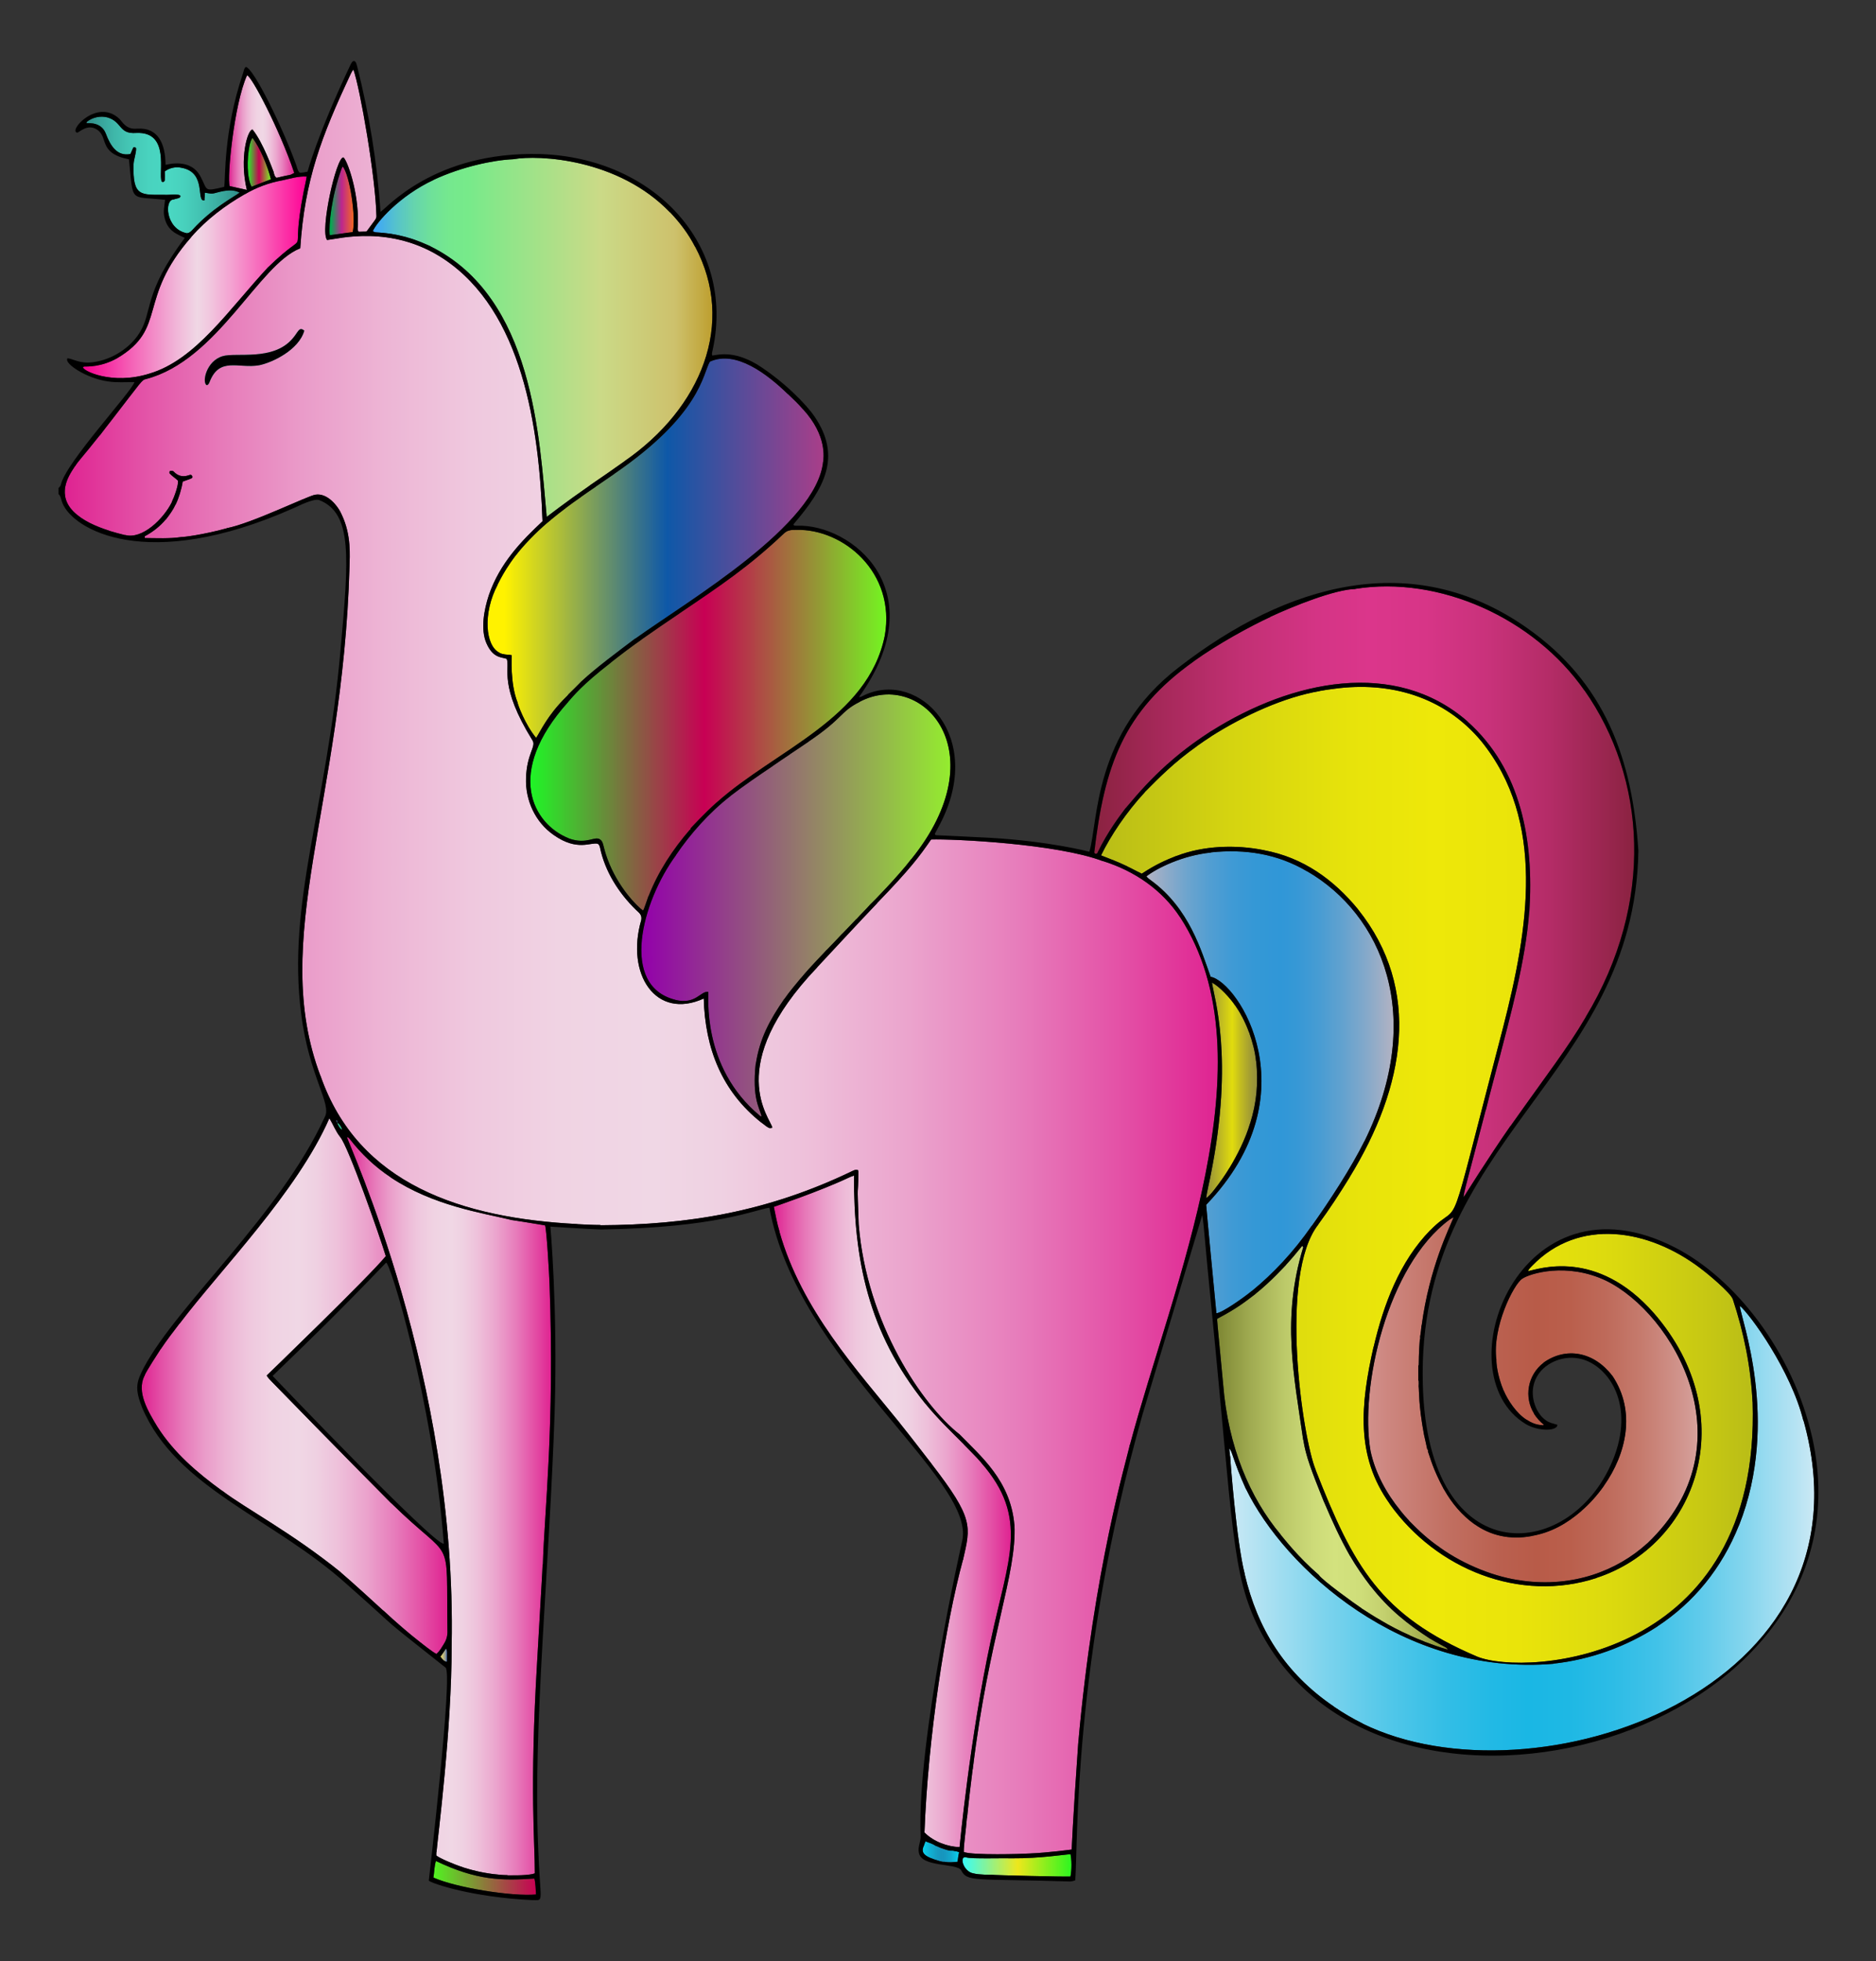<?xml version="1.0" encoding="utf-8"?>

<!DOCTYPE svg PUBLIC "-//W3C//DTD SVG 1.1//EN" "http://www.w3.org/Graphics/SVG/1.1/DTD/svg11.dtd">
<svg version="1.1" id="Layer_1" xmlns="http://www.w3.org/2000/svg" xmlns:xlink="http://www.w3.org/1999/xlink" x="0px" y="0px"
	 viewBox="0 0 1633 1706.36" enable-background="new 0 0 1633 1706.36" xml:space="preserve">
<rect x="0" y="0" width="1633" height="1706.36" fill="#333333" stroke="none"/>
<g>
	
		<linearGradient id="SVGID_1_" gradientUnits="userSpaceOnUse" x1="199.384" y1="1590.611" x2="256.166" y2="1590.611" gradientTransform="matrix(1 0 0 -1 0 1706)">
		<stop  offset="0" style="stop-color:#DF2391"/>
		<stop  offset="0.064" style="stop-color:#E350A6"/>
		<stop  offset="0.134" style="stop-color:#E779B9"/>
		<stop  offset="0.205" style="stop-color:#EA9BC9"/>
		<stop  offset="0.278" style="stop-color:#EDB5D5"/>
		<stop  offset="0.352" style="stop-color:#EFC8DE"/>
		<stop  offset="0.429" style="stop-color:#F0D3E3"/>
		<stop  offset="0.511" style="stop-color:#F0D7E5"/>
		<stop  offset="0.568" style="stop-color:#EFD1E2"/>
		<stop  offset="0.644" style="stop-color:#EEC0DA"/>
		<stop  offset="0.732" style="stop-color:#EBA4CD"/>
		<stop  offset="0.828" style="stop-color:#E77CBB"/>
		<stop  offset="0.929" style="stop-color:#E34AA3"/>
		<stop  offset="1" style="stop-color:#DF2391"/>
	</linearGradient>
	<path fill="url(#SVGID_1_)" d="M214.869,165.242c-6.575-27.312,0.464-52.236,4.929-52.559
		c9.143,11.057,17.869,35.748,18.326,36.749c0.476,1.907,0.778,4.2,2.667,5.276c13.604-3.279,10.585-1.661,15.375-4.245
		c-12.928-38.286-37.522-84.904-41.136-84.926c-11.366,25.075-17.579,89.451-15.108,96.384
		C204.891,163.077,209.882,164.148,214.869,165.242z"/>
	
		<linearGradient id="SVGID_2_" gradientUnits="userSpaceOnUse" x1="75.356" y1="1553.789" x2="208.589" y2="1553.789" gradientTransform="matrix(1 0 0 -1 0 1706)">
		<stop  offset="0" style="stop-color:#308C88"/>
		<stop  offset="0.054" style="stop-color:#359B94"/>
		<stop  offset="0.171" style="stop-color:#3EB5A8"/>
		<stop  offset="0.29" style="stop-color:#45C8B6"/>
		<stop  offset="0.413" style="stop-color:#49D3BF"/>
		<stop  offset="0.545" style="stop-color:#4AD7C2"/>
		<stop  offset="0.637" style="stop-color:#48D1BD"/>
		<stop  offset="0.761" style="stop-color:#42C0B0"/>
		<stop  offset="0.902" style="stop-color:#38A49A"/>
		<stop  offset="1" style="stop-color:#308C88"/>
	</linearGradient>
	<path fill="url(#SVGID_2_)" d="M162.177,202.898c2.325,0.165,4.151-1.533,5.583-3.147c16.969-18.585,35.355-28.1,40.829-32.126
		c-8.309-4.726-20.454,0.574-23.539,0.773c-2.262,0.222-4.462-0.556-6.707-0.685c0.08,1.382-0.267,2.751-0.156,4.138l-0.089-0.365
		c-0.045,0.96-0.094,1.92-0.138,2.885c-7.688,1.406,2.394-24.344-19.961-28.406c-5.018-1.142-10.445,0.115-14.579,3.142
		c0.04,2.507,0.102,5.027-0.009,7.534c0.031,1.302-1.738,2.369-2.667,1.196c-3.205-6.748,7.738-43.619-22.242-42.154
		c-15.296,1.108-11.863-9.62-24.97-13.534c-6.005-1.578-12.614-0.156-17.574,3.538c-0.573,0.311-0.653,0.947-0.578,1.533
		c2.071,0.062,12.735-1.263,16.73,9.032c4.02,10.661,9.793,19.99,21.437,17.757c0.951-1.902,1.565-3.974,2.649-5.809
		c0.809-0.329,1.942,0.076,2.294,0.858c-0.018,4.756-1.978,9.209-2.24,13.943c-0.832,28.303,6.428,26.429,27.011,26.5
		c4.344,0.325,16.705-1.645,13.179,2.427c-1.667,0.844-3.596,0.987-5.343,1.636c-8.122,0.041-7.032,25.419,11.068,29.238
		L162.177,202.898z"/>
	
		<linearGradient id="SVGID_3_" gradientUnits="userSpaceOnUse" x1="215.637" y1="1564.775" x2="235.804" y2="1564.775" gradientTransform="matrix(1 0 0 -1 0 1706)">
		<stop  offset="0" style="stop-color:#1FF626"/>
		<stop  offset="0.489" style="stop-color:#C80054"/>
		<stop  offset="0.994" style="stop-color:#75F222"/>
	</linearGradient>
	<path fill="url(#SVGID_3_)" d="M217.251,126.466c-2.465,11.872-2.278,28.85,1.756,36.02c5.6-2.156,11.156-4.431,16.797-6.489
		c-2.472-10.613-9.423-27.62-16.077-36.033C218.398,121.888,217.82,124.226,217.251,126.466z"/>
	
		<linearGradient id="SVGID_4_" gradientUnits="userSpaceOnUse" x1="292.762" y1="730.216" x2="293.746" y2="730.216" gradientTransform="matrix(1 0 0 -1 0 1706)">
		<stop  offset="0" style="stop-color:#88A4C6"/>
		<stop  offset="0.017" style="stop-color:#83A0C3"/>
		<stop  offset="0.17" style="stop-color:#597DAA"/>
		<stop  offset="0.309" style="stop-color:#3B6399"/>
		<stop  offset="0.427" style="stop-color:#29548E"/>
		<stop  offset="0.511" style="stop-color:#224E8A"/>
		<stop  offset="0.617" style="stop-color:#23528E"/>
		<stop  offset="0.732" style="stop-color:#255F9C"/>
		<stop  offset="0.852" style="stop-color:#2973B1"/>
		<stop  offset="0.974" style="stop-color:#2F90D0"/>
		<stop  offset="1" style="stop-color:#3097D7"/>
	</linearGradient>
	<path fill="url(#SVGID_4_)" d="M293.345,974.398c-1.245,0.471-0.138,1.933,0.062,2.773
		C294.07,976.322,293.599,975.287,293.345,974.398z"/>
	
		<linearGradient id="SVGID_5_" gradientUnits="userSpaceOnUse" x1="293.751" y1="726.033" x2="297.906" y2="726.033" gradientTransform="matrix(1 0 0 -1 0 1706)">
		<stop  offset="0" style="stop-color:#2DEE9F"/>
		<stop  offset="0.184" style="stop-color:#2FD69A"/>
		<stop  offset="0.375" style="stop-color:#30C496"/>
		<stop  offset="0.511" style="stop-color:#31BD95"/>
		<stop  offset="0.646" style="stop-color:#31C196"/>
		<stop  offset="0.793" style="stop-color:#30CF99"/>
		<stop  offset="0.945" style="stop-color:#2EE49D"/>
		<stop  offset="1" style="stop-color:#2DEE9F"/>
	</linearGradient>
	<path fill="url(#SVGID_5_)" d="M297.906,982.963c-0.631-2.365-1.987-4.618-4.04-5.992l-0.115,0.582
		C294.714,979.62,295.692,981.945,297.906,982.963z"/>
	
		<linearGradient id="SVGID_6_" gradientUnits="userSpaceOnUse" x1="72.183" y1="1464.745" x2="266.976" y2="1464.745" gradientTransform="matrix(1 0 0 -1 0 1706)">
		<stop  offset="0" style="stop-color:#F70090"/>
		<stop  offset="0.231" style="stop-color:#F468B9"/>
		<stop  offset="0.424" style="stop-color:#F1B8D9"/>
		<stop  offset="0.511" style="stop-color:#F0D7E5"/>
		<stop  offset="0.564" style="stop-color:#F1C8DF"/>
		<stop  offset="0.666" style="stop-color:#F4A1D1"/>
		<stop  offset="0.806" style="stop-color:#F862B9"/>
		<stop  offset="0.978" style="stop-color:#FE0C99"/>
		<stop  offset="1" style="stop-color:#FF0095"/>
	</linearGradient>
	<path fill="url(#SVGID_6_)" d="M233.413,232.464l0.076-0.018c39.815-38.626,17.787,0.603,30.873-65.853
		c0.84-4.333,1.942-8.618,2.614-12.987c-7.24-0.436-14.188,1.795-21.175,3.293c-11.601,2.076-22.824,6.254-32.958,12.272
		l-0.089-0.022c-16.404,9.436-32.694,21.448-46.176,36.905l0.009,0.08c-47.705,54.344-20.318,79.329-64.653,105.549
		c-14.126,7.91-26.318,7.121-28.837,7.236c-0.142,0.093-0.427,0.28-0.573,0.369l-0.307-0.009c-1.116,3.022,25.06,16.035,57.59,5.849
		C170.493,313.264,199.46,268.847,233.413,232.464z"/>
	
		<linearGradient id="SVGID_7_" gradientUnits="userSpaceOnUse" x1="324.559" y1="1412.481" x2="620.154" y2="1412.481" gradientTransform="matrix(1 0 0 -1 0 1706)">
		<stop  offset="0" style="stop-color:#3BA2FF"/>
		<stop  offset="0.027" style="stop-color:#46B0E9"/>
		<stop  offset="0.075" style="stop-color:#58C5C7"/>
		<stop  offset="0.124" style="stop-color:#66D5AC"/>
		<stop  offset="0.174" style="stop-color:#6FE199"/>
		<stop  offset="0.225" style="stop-color:#75E88E"/>
		<stop  offset="0.28" style="stop-color:#77EA8A"/>
		<stop  offset="0.67" style="stop-color:#CBDA87"/>
		<stop  offset="0.89" style="stop-color:#CDC16C"/>
		<stop  offset="1" style="stop-color:#BE9F2F"/>
	</linearGradient>
	<path fill="url(#SVGID_7_)" d="M341.566,203.631l-0.058,0.044c4.134,0.604,8.187,1.653,12.241,2.658v0.067
		c9.406,2.448,17.67,6.461,20.93,7.854l0.022,0.093c89.949,44.425,94.736,167.059,101.202,235.371c0,0,17.014-13.135,37.545-27.344
		v-0.08c10.112-6.805,20.063-13.859,30.033-20.873l0.004-0.071c67.117-46.365,97.117-120.07,61.617-186.719l-0.124-0.027
		c-5.636-11.027-13.196-21.006-21.739-29.94l-0.076,0.053c-45.005-46.736-114.225-50.149-136.405-46.181
		c-17.662,0.727-44.946,6.643-69.022,17.775l0.013,0.084c-30.316,14.047-50.381,37.589-53.19,44.683
		C327.273,202.991,326.155,201.361,341.566,203.631z"/>
	
		<linearGradient id="SVGID_8_" gradientUnits="userSpaceOnUse" x1="952.518" y1="930.057" x2="1422.549" y2="930.057" gradientTransform="matrix(1 0 0 -1 0 1706)">
		<stop  offset="0" style="stop-color:#8A2240"/>
		<stop  offset="0.115" style="stop-color:#A42858"/>
		<stop  offset="0.276" style="stop-color:#C23074"/>
		<stop  offset="0.413" style="stop-color:#D43485"/>
		<stop  offset="0.511" style="stop-color:#DB368B"/>
		<stop  offset="0.614" style="stop-color:#D73587"/>
		<stop  offset="0.726" style="stop-color:#C9327B"/>
		<stop  offset="0.843" style="stop-color:#B42C67"/>
		<stop  offset="0.962" style="stop-color:#95254B"/>
		<stop  offset="1" style="stop-color:#8A2240"/>
	</linearGradient>
	<path fill="url(#SVGID_8_)" d="M955.603,741.378c8.726-17.914,19.059-31.421,24.095-38.149l0.093-0.004
		c12.578-14.951,21.634-25.026,36.318-38.34l0.102-0.013c15.689-14.136,29.659-23.237,38.051-28.775l0.102,0.018
		c70.226-44.336,160.047-63.272,222.993-8.503l-0.018,0.089c46.795,41.639,57.971,103.621,53.893,165.593l-0.085-0.387
		c-3.269,44.174-16.473,90.532-26.646,130.409l-0.08,0.053c-3.636,14.112-7.543,28.18-11.005,42.323l-0.08-0.173
		c-17.13,65.907-19.269,71.893-19.295,76.152c0,0,21.235-34.068,40.714-61.995l0.107,0.04
		c31.903-45.203,49.667-67.724,65.391-94.629l-0.018-0.093c60.597-100.28,52.358-208.237-0.902-284.205l-0.08,0.035
		c-44.18-63.357-126.665-100.094-199.547-88.477l0.231,0.102c-17.991,0.337-54.535,15.08-74.134,24.21l-0.013,0.138
		c-17.308,7.963-45.671,23.443-66.751,38.611v0.08c-61.353,43.573-77.607,90.99-86.521,166.069
		C952.718,743.431,955.358,743.12,955.603,741.378z"/>
	
		<linearGradient id="SVGID_9_" gradientUnits="userSpaceOnUse" x1="958.425" y1="683.843" x2="1525.791" y2="683.843" gradientTransform="matrix(1 0 0 -1 0 1706)">
		<stop  offset="0" style="stop-color:#B9BD17"/>
		<stop  offset="0.2" style="stop-color:#D5D410"/>
		<stop  offset="0.382" style="stop-color:#E7E30B"/>
		<stop  offset="0.511" style="stop-color:#EEE809"/>
		<stop  offset="0.64" style="stop-color:#EAE40A"/>
		<stop  offset="0.781" style="stop-color:#DCDA0E"/>
		<stop  offset="0.927" style="stop-color:#C7C813"/>
		<stop  offset="1" style="stop-color:#B9BD17"/>
	</linearGradient>
	<path fill="url(#SVGID_9_)" d="M1439.772,1142.622c78.118,90.331,36.743,201.979-50.074,230.188l0.084,0.089
		c-66.8,21.832-139.668-7.622-180.145-64.466l0.004-0.142c-29.74-41.44-25.356-86.415-13.983-136.565l0.062,0.147
		c8.656-37.075,22.736-74.44,49.274-101.544l0.08,0.009c29.086-29.787,11.7,20.825,63.182-175.856
		c22.353-86.76,37.569-180.193-19.028-249.825c-32.212-38.522-79.25-52.047-128.004-45.376c-4.236,0.476-8.445,1.173-12.636,1.925
		l0.049,0.067c-30.35,5.252-64.517,20.495-94.491,39.451l0.018,0.071c-4.24,2.658-8.325,5.556-12.41,8.436l-0.022,0.098
		c-19.469,13.798-32.546,27.012-45.292,39.923l0.018,0.12c-16.038,17.273-29.696,37.735-38.033,54.853
		c8.595,3.458,13.399,5.006,22.873,9.534v0.08c3.92,1.809,7.663,3.974,11.587,5.774c0.364,0.391,1.071,0.738,1.533,0.173
		c12.12-7.917,19.958-11.276,29.708-15.161l0.173,0.044c23.263-8.949,51.282-9.951,75.93-4.978l0.026,0.036
		c34.348,6.436,60.714,25.651,81.899,51.443l-0.013,0.053c55.606,69.548,41.316,153.875-7.485,233.247l-0.004,0.102
		c-8.543,13.912-17.512,27.571-27.148,40.758l0.018,0.08c-34.77,44.486-13.546,186.572-2.267,213.339l-0.044,0.169
		c32.833,83.821,56.168,126.487,140.649,162.424c42.542,17.348,247.278,3.965,239.727-221.868l-0.062,0.329
		c-1.467-30.389-7.583-60.493-17.139-89.353c-1.85-5.72-22.833-23.041-27.7-26.548l0.005-0.04
		c-46.268-35.332-106.619-44.116-146.712-2.862c-1.471,1.485-3.173,2.982-3.894,4.978
		C1338.373,1104.5,1389.433,1085.272,1439.772,1142.622z"/>
	
		<linearGradient id="SVGID_10_" gradientUnits="userSpaceOnUse" x1="1190.947" y1="488.149" x2="1477.728" y2="488.149" gradientTransform="matrix(1 0 0 -1 0 1706)">
		<stop  offset="0" style="stop-color:#D1908B"/>
		<stop  offset="0.062" style="stop-color:#CD867F"/>
		<stop  offset="0.244" style="stop-color:#C16F61"/>
		<stop  offset="0.401" style="stop-color:#BA604F"/>
		<stop  offset="0.511" style="stop-color:#B85B48"/>
		<stop  offset="0.612" style="stop-color:#BA5F4C"/>
		<stop  offset="0.722" style="stop-color:#BE6A5A"/>
		<stop  offset="0.836" style="stop-color:#C67C6F"/>
		<stop  offset="0.953" style="stop-color:#D1958E"/>
		<stop  offset="1" style="stop-color:#D6A19C"/>
	</linearGradient>
	<path fill="url(#SVGID_10_)" d="M1193.014,1262.479c4.149,19.236,13.894,36.959,26.068,51.817l-0.018,0.075
		c2.436,2.991,4.925,5.947,7.596,8.734l-0.018,0.12c8.093,8.306,16.963,16.541,26.726,23.108l0.04,0.098
		c21.519,15.391,48.948,26.078,71.782,28.802l0.062,0.067c43.922,5.973,82.267-8.526,108.603-32.491l0.058,0.036
		c90.152-85.882,22.458-200.261-35.989-228.637c-34.129-16.164-66.283-6.179-72.871-1.645c-7.515,4.876-26.24,42.242-22.473,70.556
		c-0.222,1.461,0.582,13.378,6.307,26.873l0.071-0.044c3.375,8.004,11.005,19.8,19.935,25.326l0.076-0.027
		c7.799,5.159,12.577,4.336,14.068,4.867c0.271-0.173,0.564-0.329,0.871-0.471c-3.378-2.769-6.334-6.023-8.672-9.712l0.107-0.084
		c-8.677-13.88-6.048-33.294,8.498-44.363l-0.036-0.08c19.375-13.694,43.698-9.431,59.684,11.645h0.076
		c20.561,30.74,12.398,67.662-7.543,95.837l0.005,0.084c-5.663,7.938-12.148,15.317-19.566,21.659l0.018,0.084
		c-12.611,10.868-26.177,18.684-43.256,21.659l0.062,0.053c-19.203,3.625-36.066-0.597-49.608-10.236l-0.08,0.022
		c-11.036-7.818-19.908-18.419-26.517-30.162l-0.106-0.018c-9.92-18.423-11.775-27.24-14.108-33.527
		c0.409-0.711,0.271-1.125-0.422-1.24c0.032-0.243-2.825-12.72-2.876-12.961c-4.962-26.492-4.15-38.542-4.689-42.092
		c0.111-1.716,0.133-3.431,0.022-5.134l-0.315,0.258c0.009-4.476,0.031-8.947-0.013-13.414l0.391,0.027
		c-0.026-10.269,0.902-22.13,0.902-22.13c0.449-0.925,0.409-2.062,0.324-3.045c0.609-3.214,0.894-6.476,1.196-9.721l0.111,0.32
		c6.744-50.777,24.362-85.382,27.846-94.313c-1.24,0.627-2.409,1.364-3.587,2.084
		C1207.477,1101.171,1183.401,1207.437,1193.014,1262.479z"/>
	
		<linearGradient id="SVGID_11_" gradientUnits="userSpaceOnUse" x1="424.386" y1="1229.015" x2="716.912" y2="1229.015" gradientTransform="matrix(1 0 0 -1 0 1706)">
		<stop  offset="0.05" style="stop-color:#FFF200"/>
		<stop  offset="0.534" style="stop-color:#0E58A8"/>
		<stop  offset="1" style="stop-color:#A93E89"/>
	</linearGradient>
	<path fill="url(#SVGID_11_)" d="M534.597,412.307l0.018,0.08c-5.378,3.618-10.645,7.405-16.037,11.001l0.013,0.08
		c-4.343,2.871-8.574,5.903-12.845,8.876l-0.004,0.076c-4.569,3.08-8.961,6.418-13.41,9.667v0.08
		c-4.436,3.227-8.689,6.698-12.93,10.17l0.018,0.075c-7.992,6.229-20.393,18.252-28.855,28.784l0.022,0.076
		c-2.44,2.782-4.534,5.849-6.68,8.863l0.004,0.075c-4.076,5.845-7.623,12.054-10.783,18.437l0.044,0.138
		c-13.039,24.557-10.849,53.446,1.845,59.208l-0.005,0.138c2.898,1.391,6.183,1.458,9.325,1.645l-0.342,0.147
		c0.36,0.031,1.084,0.084,1.449,0.116c0.039,1.234-1.528,24.749,5.116,41.172c-0.119,1.013,6.226,18.837,16.121,30.811
		c3.7-5.502,9.699-19.424,25.819-35.358c0.813-0.84,1.738-1.596,2.351-2.609c3.929-3.689,7.649-7.64,11.485-11.441l0.036,0.022
		c12.643-11.786,31.891-25.954,46.479-37.029l0.218,0.009c47.589-34.022,157.781-98.453,163.455-154.126l0.12,0.267
		c0-2.911,3.866-22.261-17.757-45.839l-0.102-0.013c-3.951-4.605-8.383-8.778-12.779-12.956l-0.124,0.013
		c-17.879-17.376-45.349-38.673-68-28.269C611.668,325.377,610.135,360.641,534.597,412.307z"/>
	
		<linearGradient id="SVGID_12_" gradientUnits="userSpaceOnUse" x1="558.263" y1="918.221" x2="827.32" y2="918.221" gradientTransform="matrix(1 0 0 -1 0 1706)">
		<stop  offset="0" style="stop-color:#9300AB"/>
		<stop  offset="1" style="stop-color:#94EC2F"/>
	</linearGradient>
	<path fill="url(#SVGID_12_)" d="M703.897,645.26c-5.498,3.649-10.898,7.454-16.432,11.05l0.036,0.062
		c-5.063,3.316-10.05,6.747-15.041,10.17l-0.027,0.089c-12.294,8.276-24.562,16.623-36.322,25.651l0.004,0.093
		c-18.931,14.651-35.51,33.532-47.679,51.528l0.022,0.098c-29.875,40.643-49.26,113.934-0.493,125.888l0.022,0.076
		c17.722,4.401,22.059-8.241,28.575-6.938c0.536,1.847-6.521,65.083,44.781,107.638c0.44,0.378,1.236,1.182,1.516,0.204
		c-2.026-7.657-8.178-15.551-5.058-45.403l0.094,0.2c3.48-22.366,12.051-38.131,24.864-56.662l0.125-0.004
		c4.338-6.285,9.356-12.063,14.192-17.961l0.098-0.018c9.078-10.938,19.06-20.757,22.481-24.642l0.084,0.022
		c4.445-4.609,8.938-9.187,13.254-13.903l0.107-0.018c4.16-4.236,8.236-8.543,12.325-12.85l0.107,0.027
		c3.867-4.347,8.152-8.32,11.956-12.716c1-0.65,25.427-25.747,35.562-39.292l0.129-0.018c75.635-93.389,9.704-165.587-44.71-137.129
		l-0.004,0.102c-17.344,8.653-14.125,14.063-44.567,34.567v0.089H703.897z"/>
	
		<linearGradient id="SVGID_13_" gradientUnits="userSpaceOnUse" x1="461.614" y1="1079.422" x2="771.489" y2="1079.422" gradientTransform="matrix(1 0 0 -1 0 1706)">
		<stop  offset="0" style="stop-color:#1FF626"/>
		<stop  offset="0.489" style="stop-color:#C80054"/>
		<stop  offset="0.994" style="stop-color:#75F222"/>
	</linearGradient>
	<path fill="url(#SVGID_13_)" d="M682.171,464.342c-30.107,28.519-55.217,45.362-90.699,69.293l0.013,0.062
		c-11.045,7.423-22.042,14.926-32.918,22.602v0.08c-9.094,6.32-17.912,13.041-26.62,19.881l-0.022,0.111
		c-25.681,19.822-32.637,29.057-37.331,34.238l0.013,0.093c-55.943,62.159-30.313,106.47,0.48,118.666l0.004,0.08
		c16.272,5.868,22.861-2.917,27.642,1.213c2.729,2.133,1.954,5.349,5.992,16.521c9.129,25.064,26.306,41.682,30.606,44.714
		c0.658,1,1.081-0.604,5.111-12.232l0.084,0.147c8.307-21.392,21.13-40.807,36.104-58.097l0.413,0.053
		c0.04-0.289,0.129-0.862,0.173-1.147c0,0,11.522-12.589,22.406-22.299l0.062,0.018c51.447-45.97,131.792-72.969,146.49-145.25
		c9.698-55.01-36.107-93.157-77.001-92.055c-2.178,0.035-4.436-0.147-6.511,0.626C684.936,461.995,683.451,463.168,682.171,464.342z
		"/>
	
		<linearGradient id="SVGID_14_" gradientUnits="userSpaceOnUse" x1="123.376" y1="500.053" x2="389.51" y2="500.053" gradientTransform="matrix(1 0 0 -1 0 1706)">
		<stop  offset="0" style="stop-color:#DF2391"/>
		<stop  offset="0.064" style="stop-color:#E350A6"/>
		<stop  offset="0.134" style="stop-color:#E779B9"/>
		<stop  offset="0.205" style="stop-color:#EA9BC9"/>
		<stop  offset="0.278" style="stop-color:#EDB5D5"/>
		<stop  offset="0.352" style="stop-color:#EFC8DE"/>
		<stop  offset="0.429" style="stop-color:#F0D3E3"/>
		<stop  offset="0.511" style="stop-color:#F0D7E5"/>
		<stop  offset="0.568" style="stop-color:#EFD1E2"/>
		<stop  offset="0.644" style="stop-color:#EEC0DA"/>
		<stop  offset="0.732" style="stop-color:#EBA4CD"/>
		<stop  offset="0.828" style="stop-color:#E77CBB"/>
		<stop  offset="0.929" style="stop-color:#E34AA3"/>
		<stop  offset="1" style="stop-color:#DF2391"/>
	</linearGradient>
	<path fill="url(#SVGID_14_)" d="M386.378,1430.259c2.338-3.422,3.347-7.645,3.094-11.756
		c-1.172-86.799,6.198-56.615-48.825-110.621l-0.102,0.009c-39.037-39.162-103.958-105.749-103.958-105.749
		c-1.614-1.676-3.316-3.325-4.436-5.387c0,0,89.372-86.214,103.669-103.865c-5.356-17.643-32.489-95.155-39.696-103.647l-0.178,0.08
		l0.173-0.102c-3.956-4.925-6.183-10.987-9.409-16.321c-27.972,64.052-94.317,131.122-130.302,178.594l-0.111-0.004
		c-5.596,7.298-11.223,14.597-16.334,22.25l-0.098,0.009c-1.192,1.831-13.055,19.956-13.979,22.993l0.129,0.28l-0.351,0.124
		c-6.846,13.987,3.078,30.604,11.312,44.181c14.327,22.599,34.564,39.926,56.275,55.688l0.182,0.004
		c20.521,15.608,60.383,36.326,103.265,70.996l-0.022,0.102c7.501,6.25,33.705,30.132,37.06,33.287h0.151
		c10.396,9.658,21.095,19.001,32.291,27.735l0.062-0.018c1,0.862,10.549,8.446,13.668,9.872c3.702-3.369,4.418-5.623,6.485-8.658
		L386.378,1430.259z"/>
	
		<linearGradient id="SVGID_15_" gradientUnits="userSpaceOnUse" x1="1049.951" y1="757.418" x2="1094.281" y2="757.418" gradientTransform="matrix(1 0 0 -1 0 1706)">
		<stop  offset="0" style="stop-color:#938D3C"/>
		<stop  offset="0.511" style="stop-color:#E1DC0D"/>
		<stop  offset="0.692" style="stop-color:#BFB922"/>
		<stop  offset="0.89" style="stop-color:#9F9935"/>
		<stop  offset="1" style="stop-color:#938D3C"/>
	</linearGradient>
	<path fill="url(#SVGID_15_)" d="M1054,1021.61c-0.856,4.914-3.566,15.919-4.049,20.668c2.713-0.769,11.717-13.24,13.241-15.579
		l0.102-0.018c2.285-3.342,4.605-6.667,6.645-10.165l0.08-0.009c7.111-11.529,14.262-25.93,18.077-38.985l0.102-0.08
		c5.799-18.512,7.173-35.115,5.298-54.288l-0.12,0.311c-0.849-8.663-3.182-17.121-6.067-25.313h-0.089
		c-1.698-4.769-3.827-9.378-6.156-13.868l-0.071,0.013c-1.658-3.316-3.698-6.423-5.765-9.49l-0.049,0.049
		c-4.22-6.284-13.433-16.418-20.188-19.97C1056.73,867.922,1074.235,920.116,1054,1021.61z"/>
	
		<linearGradient id="SVGID_16_" gradientUnits="userSpaceOnUse" x1="997.943" y1="764.398" x2="1213.105" y2="764.398" gradientTransform="matrix(1 0 0 -1 0 1706)">
		<stop  offset="0" style="stop-color:#B3B3C3"/>
		<stop  offset="0.079" style="stop-color:#8EABC9"/>
		<stop  offset="0.167" style="stop-color:#6CA4CE"/>
		<stop  offset="0.257" style="stop-color:#529ED2"/>
		<stop  offset="0.348" style="stop-color:#3F9AD5"/>
		<stop  offset="0.443" style="stop-color:#3498D6"/>
		<stop  offset="0.545" style="stop-color:#3097D7"/>
		<stop  offset="0.609" style="stop-color:#3698D6"/>
		<stop  offset="0.696" style="stop-color:#479CD3"/>
		<stop  offset="0.796" style="stop-color:#63A2CF"/>
		<stop  offset="0.904" style="stop-color:#8AAAC9"/>
		<stop  offset="1" style="stop-color:#B3B3C3"/>
	</linearGradient>
	<path fill="url(#SVGID_16_)" d="M1089.616,1123.314c18.148-14.803,36.28-33.826,52.315-56.964l0.102,0.036
		c14.896-20.827,34.505-50.922,45.616-73.463l0.089-0.022c53.912-109.41,14.6-197.458-49.763-234.758l-0.138,0.009
		c-25.684-15.209-53.823-19.711-83.739-16.543l0.049,0.138c-24.78,2.483-47.157,13.656-56.204,20.69
		c0.978,1.582,2.68,2.502,4.098,3.658c33.398,24.45,43.718,61.402,51.772,83.752c24.051,4.295,88.278,102.497-3.876,198.4
		c0.517,7.174,8.068,86.037,8.903,94.304c4.571-0.036,23.632-13.417,30.678-19.259L1089.616,1123.314z"/>
	
		<linearGradient id="SVGID_17_" gradientUnits="userSpaceOnUse" x1="286.8" y1="1531.237" x2="307.885" y2="1531.237" gradientTransform="matrix(1 0 0 -1 0 1706)">
		<stop  offset="0.05" style="stop-color:#00AB4E"/>
		<stop  offset="0.5" style="stop-color:#BD268F"/>
		<stop  offset="1" style="stop-color:#F26922"/>
	</linearGradient>
	<path fill="url(#SVGID_17_)" d="M297.248,146.961c-8.624,23.748-11.296,49.006-10.223,57.666
		c6.676-0.764,13.312-1.947,19.992-2.671c3.085-12.688-2.588-49.898-8.676-57.057C297.892,145.538,297.488,146.214,297.248,146.961z
		"/>
	
		<linearGradient id="SVGID_18_" gradientUnits="userSpaceOnUse" x1="1070.059" y1="376.477" x2="1579.251" y2="376.477" gradientTransform="matrix(1 0 0 -1 0 1706)">
		<stop  offset="0" style="stop-color:#CBE9F5"/>
		<stop  offset="0.051" style="stop-color:#B1E2F2"/>
		<stop  offset="0.166" style="stop-color:#7BD3ED"/>
		<stop  offset="0.274" style="stop-color:#51C7E9"/>
		<stop  offset="0.37" style="stop-color:#33BEE6"/>
		<stop  offset="0.453" style="stop-color:#21B9E5"/>
		<stop  offset="0.511" style="stop-color:#1AB7E4"/>
		<stop  offset="0.579" style="stop-color:#1EB8E4"/>
		<stop  offset="0.653" style="stop-color:#2CBCE6"/>
		<stop  offset="0.73" style="stop-color:#41C2E8"/>
		<stop  offset="0.808" style="stop-color:#60CBEB"/>
		<stop  offset="0.888" style="stop-color:#87D6EE"/>
		<stop  offset="0.969" style="stop-color:#B6E3F3"/>
		<stop  offset="1" style="stop-color:#CBE9F5"/>
	</linearGradient>
	<path fill="url(#SVGID_18_)" d="M1569.83,1236.259c-10.78-43.663-46.293-92.689-55.377-100.153
		c0.657,10.757,35.274,99.995-0.68,190.999l-0.08,0.013c-15.139,37.861-39.593,67.286-71.058,87.939v0.084
		c-27.148,17.579-58.395,28.864-90.571,32.313l0.231,0.107c-131.307,10.935-234.058-83.109-267.72-152.143l-0.071,0.044
		c-11.403-25.2-12.089-34.076-14.445-34.949c0.307,2.445,0.356,4.947,0.853,7.369c-0.12,1,5.416,73.921,12.574,101.442l-0.044,0.196
		c11.111,47.25,34.724,86.201,77.907,115.421l-0.009,0.071c7.943,5.44,16.268,10.321,24.908,14.57l-0.022,0.107
		c148.469,72.845,449.71-28.307,383.71-263.702L1569.83,1236.259z"/>
	
		<linearGradient id="SVGID_19_" gradientUnits="userSpaceOnUse" x1="383.387" y1="265.887" x2="389.161" y2="265.887" gradientTransform="matrix(1 0 0 -1 0 1706)">
		<stop  offset="0" style="stop-color:#FFF33B"/>
		<stop  offset="0.065" style="stop-color:#EBE054"/>
		<stop  offset="0.133" style="stop-color:#DDD267"/>
		<stop  offset="0.204" style="stop-color:#D4CA72"/>
		<stop  offset="0.28" style="stop-color:#D1C776"/>
		<stop  offset="0.67" style="stop-color:#9FA391"/>
		<stop  offset="0.89" style="stop-color:#6A7FA4"/>
		<stop  offset="1" style="stop-color:#3367B1"/>
	</linearGradient>
	<path fill="url(#SVGID_19_)" d="M388.094,1434.406c-1.422,2.409-3.138,4.636-4.707,6.956c1.467,1.938,3.058,4.356,5.756,4.458
		C388.962,1437.848,389.703,1435.737,388.094,1434.406z"/>
	
		<linearGradient id="SVGID_20_" gradientUnits="userSpaceOnUse" x1="1059.499" y1="446.446" x2="1260.089" y2="446.446" gradientTransform="matrix(1 0 0 -1 0 1706)">
		<stop  offset="0" style="stop-color:#7E8733"/>
		<stop  offset="0.144" style="stop-color:#A0AB51"/>
		<stop  offset="0.293" style="stop-color:#BCC969"/>
		<stop  offset="0.421" style="stop-color:#CDDB79"/>
		<stop  offset="0.511" style="stop-color:#D3E27E"/>
		<stop  offset="0.614" style="stop-color:#CFDE7A"/>
		<stop  offset="0.725" style="stop-color:#C3D06E"/>
		<stop  offset="0.841" style="stop-color:#AFBB5A"/>
		<stop  offset="0.959" style="stop-color:#939C3E"/>
		<stop  offset="1" style="stop-color:#889032"/>
	</linearGradient>
	<path fill="url(#SVGID_20_)" d="M1114.76,1335.284c2.927,3.332,14.3,18.518,33.255,35.029c2.445,4.27,32.002,25.598,37.069,28.891
		v0.089c5.676,3.627,11.307,7.36,17.206,10.623l0.035,0.089c8.014,4.738,16.294,9.045,24.815,12.792l0.031,0.111
		c4.102,1.813,8.209,3.64,12.423,5.196l0.009,0.084c6.747,2.551,13.517,5.085,20.486,6.983c-0.591-2.089-2.12-1.67-15.028-9.352
		h-0.106c-19.242-12.485-35.715-25.218-51.834-45.816l-0.094-0.005c-6.383-8.378-12.454-17.01-17.726-26.14l-0.102-0.018
		c-8.547-15.037-15.752-30.793-22.49-46.71l-0.089-0.018c-11.294-28.179-15.938-40.242-18.152-54.421l-0.071,0.084
		c-8.05-56.351-18.96-105.424,0.036-167.66c-0.222-0.293-0.671-0.88-0.893-1.178c-4.516,5.605-9.156,11.112-14.014,16.419
		l0.018,0.093c-1,0.906-12.95,14.328-26.655,25.228l-0.004,0.093c-9.728,7.382-15.967,12.453-33.269,21.597
		c-0.296,1.752-0.452-2.342,5.089,56.879c4.308,54.426,23.274,98.906,50.07,130.911L1114.76,1335.284z"/>
	
		<linearGradient id="SVGID_21_" gradientUnits="userSpaceOnUse" x1="56.41" y1="869.114" x2="1060.063" y2="869.114" gradientTransform="matrix(1 0 0 -1 0 1706)">
		<stop  offset="0" style="stop-color:#DF2391"/>
		<stop  offset="0.064" style="stop-color:#E350A6"/>
		<stop  offset="0.134" style="stop-color:#E779B9"/>
		<stop  offset="0.205" style="stop-color:#EA9BC9"/>
		<stop  offset="0.278" style="stop-color:#EDB5D5"/>
		<stop  offset="0.352" style="stop-color:#EFC8DE"/>
		<stop  offset="0.429" style="stop-color:#F0D3E3"/>
		<stop  offset="0.511" style="stop-color:#F0D7E5"/>
		<stop  offset="0.568" style="stop-color:#EFD1E2"/>
		<stop  offset="0.644" style="stop-color:#EEC0DA"/>
		<stop  offset="0.732" style="stop-color:#EBA4CD"/>
		<stop  offset="0.828" style="stop-color:#E77CBB"/>
		<stop  offset="0.929" style="stop-color:#E34AA3"/>
		<stop  offset="1" style="stop-color:#DF2391"/>
	</linearGradient>
	<path fill="url(#SVGID_21_)" d="M1027.278,798.021l-0.058,0.013c-15.614-23.808-39.553-40.256-67.076-48.857l-0.147,0.04
		c-39.973-15.171-130.23-19.458-149.485-18.823c-10.011,14.489-17.713,25.046-47.012,55.328l0.018,0.12
		c-17.535,18.37-34.749,37.056-52.092,55.617l0.005,0.115c-82.368,86.316-40.571,131.379-39.109,139.587
		c-2.675,0.261-1.77,1.676-9.507-4.463l-0.049,0.031c-34.23-27.087-48.986-64.231-50.168-107.967
		c-41.865,19.049-68.057-21.348-54.395-68.302c0.863-4.912-2.413-6.6-4.729-8.969c-15.041-14.708-26.855-33.336-31.189-54.097
		c-0.325-1.276-0.782-2.773-2.116-3.311c-6.081-1.473-17.686,6.809-38.127-7.552c-16.302-11.274-24.802-30.489-24.153-49.434
		c0.655-21.74,9.156-27.524,5.587-33.007c-29.515-47.548-19.36-62.373-22.357-70.858c-4.852-1.647-11.962-0.582-17.668-13.561
		c-5.319-12.136-2.076-29.175,2.027-41.723c9.631-28.198,28.939-47.713,46.767-64.435c-2.913-82.309-17.625-182.696-85.899-228.188
		c-45.67-30.273-91.907-17.478-101.607-16.512c-6.448-7.953,8.025-72.518,14.179-71.84c2.878,1.621,13.251,28.758,12.659,57.435
		c0.231,2.396-1.058,5.152,0.6,7.25c7.223-0.335,6.457,0.314,7.529-1.085c7.267-9.949,7.75-9.876,7.983-12.347
		c-0.676-33.707-14.211-111.439-20.055-127.719c-1.076,1.222-1.827,2.68-2.511,4.151c-25.181,53.788-39.902,91.642-43.763,151.375
		c-36.469,14.26-71.847,97.476-134.267,113.759c-3.813,0.916-2.942,0.88-30.135,35.993c-3.267,4.289-6.712,8.449-9.89,12.805
		l-0.164,0.035c-16.055,20.286-18.274,21.808-21.561,27.024l-0.124,0.009c-3.649,5.449-7.214,11.254-8.383,17.81l-0.12-0.151
		c-0.181,3.168-2.171,12.021,6.965,21.459c8,8.136,19.607,13.163,31.744,17.072l-0.004,0.071c4.374,1.342,8.805,2.507,13.241,3.609
		l0.262-0.076c14.916,4.087,33.355-13.932,40.643-28.518l-0.031-0.218c1.859-3.634,6.168-15.056,5.298-18.619
		c-2.271-2.227-5.107-3.84-7.209-6.245l-0.076,0.013c-0.022-0.311-0.071-0.929-0.093-1.24c0.142-0.227,0.431-0.684,0.578-0.911
		c1.111-0.009,2.467-0.307,3.271,0.693c6.312,6.594,12.971,2.878,14.263,2.689c1.48-0.191,2.769,2.2,1.213,3.018
		c-2.485,1.191-5.178,1.871-7.734,2.894c-1.028,6.524-3.445,14.504-6.183,19.979l-0.075-0.009c-2.138,4.654-5.16,8.823-8.285,12.85
		l-0.124-0.009c-5.067,6.058-11.387,11.045-18.37,14.73c0.035,0.52,0.049,1.044,0.053,1.573c10.596,0.066,21.295,0.676,31.807-0.88
		c1.329,0.171,19.046-1.955,39.398-7.57l-0.058-0.08c22.221-4.267,71.027-28.391,77.263-29.167
		c10.552-1.815,20.008,10.092,23.161,17.752c8.251,17.636,6.821,35.185,6.578,45.35c-5.825,205.514-70.09,324.177-25.264,442.563
		l0.08,0.005c32.926,94.468,123.331,123.792,223.597,128.897l-0.284,0.071c6.782,0.364,13.57,0.715,20.361,0.742l0.115,0.209
		c75.841-0.352,145.108-11.448,219.499-47.341c1.396-0.693,3.005-1.213,4.542-0.613c0.089,0.324,0.276,0.969,0.365,1.293
		c-0.318,27.442-1.308,2.345,0.236,45.803c6.957,86.688,55.758,157.801,87.743,182.772c18.301,18.845,44.415,40.25,47.754,78.614
		l0.089-0.049c2.17,43.349-22.361,97.244-36.331,213.045l-0.062-0.324c-1.751,14.134-3.48,28.273-4.858,42.452l-0.142-0.062
		c-0.836,10.875-2.862,23.702-2.694,29.753c8.224,2.925,50.114,1.738,57.159,1.271c16.997-0.703,36.771-3.462,36.771-3.462
		s0.792-22.762,5.6-91.571c13.565-153.883,42.791-249.121,44.99-260.671l0.16-0.142
		C1020.72,1118.106,1107.099,921.189,1027.278,798.021z"/>
	
		<linearGradient id="SVGID_22_" gradientUnits="userSpaceOnUse" x1="178.261" y1="1395.301" x2="264.907" y2="1395.301" gradientTransform="matrix(1 0 0 -1 0 1706)">
		<stop  offset="0" style="stop-color:#40DFB5"/>
		<stop  offset="0.16" style="stop-color:#3FDBB2"/>
		<stop  offset="0.316" style="stop-color:#3BCFA9"/>
		<stop  offset="0.471" style="stop-color:#36BC9A"/>
		<stop  offset="0.489" style="stop-color:#35B998"/>
		<stop  offset="1" style="stop-color:#85D5D9"/>
	</linearGradient>
	<path fill="url(#SVGID_22_)" d="M225.59,317.785c-18.048,3.15-34.67-7.745-43.225,14.77c-0.462,1.062-1.098,2.502-2.449,2.538
		c-4.267-2.134-0.516-21.112,13.996-25.242c11.542-3.419,43.592,4.444,60.497-15.019c5.268-5.851,5.793-11.117,10.498-7.143
		C260.16,304.574,236.805,315.57,225.59,317.785z"/>
	
		<linearGradient id="SVGID_23_" gradientUnits="userSpaceOnUse" x1="302.048" y1="395.503" x2="479.638" y2="395.503" gradientTransform="matrix(1 0 0 -1 0 1706)">
		<stop  offset="0" style="stop-color:#DF2391"/>
		<stop  offset="0.064" style="stop-color:#E350A6"/>
		<stop  offset="0.134" style="stop-color:#E779B9"/>
		<stop  offset="0.205" style="stop-color:#EA9BC9"/>
		<stop  offset="0.278" style="stop-color:#EDB5D5"/>
		<stop  offset="0.352" style="stop-color:#EFC8DE"/>
		<stop  offset="0.429" style="stop-color:#F0D3E3"/>
		<stop  offset="0.511" style="stop-color:#F0D7E5"/>
		<stop  offset="0.568" style="stop-color:#EFD1E2"/>
		<stop  offset="0.644" style="stop-color:#EEC0DA"/>
		<stop  offset="0.732" style="stop-color:#EBA4CD"/>
		<stop  offset="0.828" style="stop-color:#E77CBB"/>
		<stop  offset="0.929" style="stop-color:#E34AA3"/>
		<stop  offset="1" style="stop-color:#DF2391"/>
	</linearGradient>
	<path fill="url(#SVGID_23_)" d="M474.482,1066.137c-4.665-0.885-28.378-4.597-29.38-4.725l-0.293,0.182l-0.156-0.324
		c-25.258-6.05-67.569-12.218-104.465-36.807l-0.004-0.08c-13.601-9.045-25.691-20.348-35.638-33.304
		c-0.68-0.734-1.405-1.747-2.498-1.725c0.536,4.723,95.899,208.899,91.099,442.505c0.107,72.644-12.072,166.613-13.192,179.714
		l-0.147,0.058c-0.013,0.898-0.009,1.818-0.013,2.747c2.916,2.434,15.727,7.879,22.979,10.134l0.076,0.111
		c3.68,1.08,7.334,2.289,11.103,3.045l0.053,0.075c9.129,2.27,21.874,3.838,27.744,3.685l0.022,0.2
		c2.292-0.091,14.381,0.437,22.308-1.196l0.04-0.115c0.356-0.107,1.071-0.32,1.431-0.422c0.141-25.821-4.667-72.554,2.027-184.27
		c3.268-58.933,4.669-79.25,4.743-84.183l0.249-0.458c1.246-45.278,10.355-120.108,5.805-243.643
		C478.056,1108.756,475.99,1071.338,474.482,1066.137z"/>
	
		<linearGradient id="SVGID_24_" gradientUnits="userSpaceOnUse" x1="803.179" y1="94.837" x2="834.82" y2="94.837" gradientTransform="matrix(1 0 0 -1 0 1706)">
		<stop  offset="0" style="stop-color:#09D3EE"/>
		<stop  offset="0.039" style="stop-color:#0BCCE8"/>
		<stop  offset="0.231" style="stop-color:#11AED1"/>
		<stop  offset="0.395" style="stop-color:#169CC2"/>
		<stop  offset="0.511" style="stop-color:#1795BD"/>
		<stop  offset="0.63" style="stop-color:#1699C1"/>
		<stop  offset="0.759" style="stop-color:#13A7CB"/>
		<stop  offset="0.893" style="stop-color:#0EBCDC"/>
		<stop  offset="1" style="stop-color:#09D3EE"/>
	</linearGradient>
	<path fill="url(#SVGID_24_)" d="M833.488,1611.004c-0.809-0.169-1.587-0.489-2.409-0.453c-3.924-1.152-1.438,1.168-12.73-2.969
		l-0.018-0.093c-1.271-0.373-2.396-1.165-3.667-1.453c-2.773-1.876-6.018-2.805-9.085-3.991c-0.236,0.604-0.476,1.2-0.662,1.858
		l-0.107,0.004c-0.101,0.316-0.415,1.235-0.436,1.551c-3.562,7.125,0.849,10.027,13.139,13.645c1.449,0.284,2.88,0.924,4.4,0.729
		c3.818,0.742,7.778,0.449,11.614-0.044c0.329-2.76,0.689-5.543,1.293-8.245c-0.333-0.125-0.996-0.378-1.324-0.507L833.488,1611.004
		z"/>
	
		<linearGradient id="SVGID_25_" gradientUnits="userSpaceOnUse" x1="377.28" y1="72.152" x2="466.553" y2="72.152" gradientTransform="matrix(1 0 0 -1 0 1706)">
		<stop  offset="0" style="stop-color:#51F321"/>
		<stop  offset="1" style="stop-color:#C80054"/>
	</linearGradient>
	<path fill="url(#SVGID_25_)" d="M379.449,1619.134c-1.449,4.685-1.409,9.667-2.169,14.45c20.151,8.883,68.346,16.554,89.273,14.699
		c-0.025-1.213-0.448-11.5-1.431-13.845C436.912,1636.293,415.238,1636.23,379.449,1619.134z"/>
	
		<linearGradient id="SVGID_26_" gradientUnits="userSpaceOnUse" x1="837.817" y1="83.007" x2="932.69" y2="83.007" gradientTransform="matrix(1 0 0 -1 0 1706)">
		<stop  offset="0" style="stop-color:#37FBF7"/>
		<stop  offset="0.506" style="stop-color:#EDE71C"/>
		<stop  offset="1" style="stop-color:#2DF520"/>
	</linearGradient>
	<path fill="url(#SVGID_26_)" d="M881.606,1616.796c-7.908-0.253-36.192,0.611-40.243-0.733c-6.891-2.341-3.177,12.659,6.298,13.921
		c4.246,1.2,14.661,1.182,15.663,1.138c0.774,0.429,64.463,1.861,68.431,1.56c0.538-1.545,1.736-11.066,0.124-19.419
		C927.992,1613.316,905.105,1617.008,881.606,1616.796z"/>
	
		<linearGradient id="SVGID_27_" gradientUnits="userSpaceOnUse" x1="673.601" y1="391.058" x2="879.931" y2="391.058" gradientTransform="matrix(1 0 0 -1 0 1706)">
		<stop  offset="0" style="stop-color:#DF2391"/>
		<stop  offset="0.064" style="stop-color:#E350A6"/>
		<stop  offset="0.134" style="stop-color:#E779B9"/>
		<stop  offset="0.205" style="stop-color:#EA9BC9"/>
		<stop  offset="0.278" style="stop-color:#EDB5D5"/>
		<stop  offset="0.352" style="stop-color:#EFC8DE"/>
		<stop  offset="0.429" style="stop-color:#F0D3E3"/>
		<stop  offset="0.511" style="stop-color:#F0D7E5"/>
		<stop  offset="0.568" style="stop-color:#EFD1E2"/>
		<stop  offset="0.644" style="stop-color:#EEC0DA"/>
		<stop  offset="0.732" style="stop-color:#EBA4CD"/>
		<stop  offset="0.828" style="stop-color:#E77CBB"/>
		<stop  offset="0.929" style="stop-color:#E34AA3"/>
		<stop  offset="1" style="stop-color:#DF2391"/>
	</linearGradient>
	<path fill="url(#SVGID_27_)" d="M862.134,1427.494l0.231,0.2c15.095-71.266,34.063-106.791-8.365-155.179l0.018-0.076
		c-4.694-5.48-9.974-10.405-14.93-15.628l-0.009-0.115c-11.521-11.503-23.273-22.837-33.567-35.482l-0.062,0.004
		c-50.164-62.292-62.115-125.558-62.115-198.422c-1.871,0.613-3.694,1.351-5.463,2.213c-24.025,11.339-64.271,24.988-64.271,24.988
		c1.525,7.218,2.782,14.521,4.974,21.579l-0.053,0.218c19.145,67.82,67.914,120.729,104.874,166.478l-0.031,0.045
		c9.427,11.698,18.526,23.655,27.744,35.522l-0.027,0.049c36.703,47.525,33.862,54.087,27.299,82.877l0.04,0.409l-0.204-0.027
		c-15.307,56.075-30.41,154.587-33.496,237.194c7.957,8.058,20.17,12.392,30.571,12.748c0,0,8.926-95.047,27.064-179.381
		L862.134,1427.494z"/>
	<path d="M1458.796,1085.769c-136.093-70.584-203.672,109.011-130.635,153.259c11.157,6.543,27.455,6.191,27.54,0.614
		c-3.423-1.049-7.103-1.689-10.023-3.885c-8.142-5.454-14.156-19.818-10.236-32.424c4.657-15.684,22.915-24.437,38.758-21.432
		c23.442,4.072,48.982,36.551,31.184,84.757c-34.626,92.818-162.763,105.228-166.869-62.422
		c-5.672-212.636,184.495-267.162,187.639-464.008c-5.216-79.108-28.488-146.167-97.642-194.377
		c-99.036-69.009-208.108-38.395-302.691,34.976c-74.419,57.148-69.781,134.296-77.565,160.237c0,0-33.982-9.13-87.086-12.179
		c-15.486-0.885-30.993-1.4-46.483-2.227c-1.918-0.977-0.614-1.332,3.596-9.725c39.504-75.942-17.855-133.671-64.947-112.541
		c-1.862,0.693-3.485,2.151-5.578,2.053c66.547-92.834-6.78-150.812-54.132-149.05c-1.027-0.009-2.813,0.196-2.96-1.205
		c27.244-31.696,41.948-58.752,18.597-93.455c-7.071-10.607-26.829-30.912-50.328-45.723c-20.942-12.367-34.06-8.25-38.869-7.676
		c-0.818-1.685,0.116-3.458,0.36-5.165c19.668-91.434-51.135-166.573-149.543-170.114c-93.447-2.796-135.253,48.294-139.645,50.195
		c-3.128-44.199-9.958-85.106-20.21-125.946c-0.716-2.694-1.419-6.37-4.058-4.863c-0.791,0.787-1.302,1.787-1.827,2.756
		c-29.021,61.174-37.434,93.166-37.434,93.166c-2.262,0.378-4.565,1.053-6.863,0.862c-1.818-1.631-2.125-4.24-2.938-6.427
		c-11.718-32.785-37.496-85.08-43.927-85.543c-1.622,1.182-1.707,3.258-2.311,5c-17.431,51.51-15.239,92.079-16.53,99.296
		c-18.094,4.429-14.257,2.958-20.357-8.454c-8.552-17.173-29.235-10.814-30.673-10.698c-0.175-18.471-6.441-32.703-24.802-31.46
		c-9.935,0.909-12.835-6.239-15.517-8.663c-19.279-18.031-44.955,10.895-36.46,12.183c2.152-0.895,8.898-7.465,16.303-3.165
		c11.575,6.365,0.887,20.807,28.589,26.326c4.079,38.63-0.163,31.804,31.451,35.233c-0.413,4.934-1.751,9.934-0.618,14.868
		c2.757,12.739,11.393,14.99,17.779,18.286c-36.216,47.979-27.863,64.386-39.34,82.472c-7.757,12.62-23.201,23.196-39.874,25.566
		c-12.097,1.735-17.363-2.722-22.793-3.347c-3.806,4.204,16.402,17.633,35.296,20.17c7.583,1.147,15.245,0.511,22.868,0.578
		c-1.934,7.907-59.443,69.511-63.991,89.117c-0.2,1.311-1.258,2.187-2.107,3.111v5.169c2.289,1.996,2.271,5.178,3.431,7.783
		c8.958,22.804,72.973,61.323,200.853,4.645c4.631-1.983,18.368-9.168,22.97-7.076c28.65,11.678,25.54,49.468,18.299,129.884
		c-12.06,138.092-46.918,220.272-34.242,317.417c6.894,54.275,26.983,78.09,20.441,89.468
		c-39.188,85.257-127.473,162.058-157.397,217.783c-6.51,12.667-8.22,18.031-1.52,35.02
		c29.941,70.381,114.712,96.099,178.767,154.126c52.861,46.602,19.56,19.855,85.308,71.969
		c6.694,4.171-14.536,184.416-14.556,185.417c3.206,2.646,38.117,14.421,89.993,16.899c11.05,0,6.867,3.701,5.174-47.243
		c-4.434-104.72,9.813-241.271,14.388-377.66c2.738-90.695-3.729-161.064-3.729-161.064s32.378,2.152,44.319,2.493
		c100.712-1.611,133.08-17.095,146.321-18.935c24.44,132.766,179.081,235.513,167.98,289.268
		c-0.203,1.019-39.703,174.434-36.305,257.137c0.262,4.987-2.685,9.672-1.551,14.681c2.035,12.949,32.572,8.948,36.754,15.237
		c5.324,10.632,11.29,7.254,94.806,9.872c1.569,0.022,3.063-0.569,4.56-0.987c2.466-29.141-2.446-190.52,58.693-405.796
		c0.001-0.004,51.87-173.082,51.87-173.083c1.818,11.955,2.085,21.98,7.863,79.57c19.139,192.228,17.472,232.81,41.745,280.632
		c108.466,213.388,539.203,94.669,481.396-166.402C1560.545,1175.513,1510.008,1112.328,1458.796,1085.769z M1333.979,1100.997
		c40.093-41.253,100.445-32.47,146.712,2.862l-0.005,0.04c4.866,3.508,25.85,20.828,27.7,26.548
		c9.556,28.86,15.672,58.964,17.139,89.353l0.062-0.329c7.551,225.833-197.185,239.215-239.727,221.868
		c-84.481-35.937-107.816-78.603-140.649-162.424l0.044-0.169c-11.279-26.767-32.503-168.853,2.267-213.339l-0.018-0.08
		c9.636-13.188,18.606-26.846,27.148-40.758l0.004-0.102c48.801-79.371,63.091-163.698,7.485-233.247l0.013-0.053
		c-21.185-25.792-47.551-45.008-81.899-51.443l-0.026-0.036c-24.647-4.973-52.667-3.971-75.93,4.978l-0.173-0.044
		c-9.75,3.885-17.589,7.244-29.708,15.161c-0.462,0.564-1.169,0.218-1.533-0.173c-3.925-1.8-7.667-3.965-11.587-5.774v-0.08
		c-9.474-4.528-14.278-6.076-22.873-9.534c8.338-17.117,21.995-37.579,38.033-54.853l-0.018-0.12
		c12.746-12.911,25.823-26.125,45.292-39.923l0.022-0.098c4.085-2.88,8.169-5.778,12.41-8.436l-0.018-0.071
		c29.973-18.956,64.14-34.199,94.491-39.451l-0.049-0.067c4.191-0.751,8.401-1.449,12.636-1.925
		c48.754-6.671,95.792,6.854,128.004,45.376c56.597,69.633,41.38,163.065,19.028,249.825
		c-51.482,196.681-34.096,146.069-63.182,175.856l-0.08-0.009c-26.539,27.104-40.618,64.47-49.274,101.544l-0.062-0.147
		c-11.373,50.15-15.757,95.124,13.983,136.565l-0.004,0.142c40.477,56.844,113.345,86.298,180.145,64.466l-0.084-0.089
		c86.818-28.209,128.193-139.857,50.074-230.188c-50.34-57.35-101.4-38.122-109.687-36.647
		C1330.805,1103.979,1332.507,1102.482,1333.979,1100.997z M1237.497,1153.374l-0.111-0.32c-0.302,3.245-0.587,6.507-1.196,9.721
		c0.084,0.982,0.125,2.12-0.324,3.045c0,0-0.929,11.861-0.902,22.13l-0.391-0.027c0.044,4.467,0.022,8.938,0.013,13.414l0.315-0.258
		c0.111,1.702,0.089,3.418-0.022,5.134c0.539,3.55-0.273,15.6,4.689,42.092c0.051,0.24,2.908,12.717,2.876,12.961
		c0.693,0.116,0.831,0.529,0.422,1.24c2.333,6.287,4.188,15.104,14.108,33.527l0.106,0.018
		c6.609,11.743,15.481,22.344,26.517,30.162l0.08-0.022c13.542,9.639,30.405,13.862,49.608,10.236l-0.062-0.053
		c17.079-2.975,30.645-10.791,43.256-21.659l-0.018-0.084c7.418-6.343,13.903-13.721,19.566-21.659l-0.005-0.084
		c19.941-28.175,28.104-65.098,7.543-95.837h-0.076c-15.986-21.076-40.309-25.339-59.684-11.645l0.036,0.08
		c-14.547,11.069-17.175,30.483-8.498,44.363l-0.107,0.084c2.338,3.689,5.294,6.943,8.672,9.712c-0.307,0.142-0.6,0.298-0.871,0.471
		c-1.491-0.531-6.268,0.292-14.068-4.867l-0.076,0.027c-8.93-5.526-16.56-17.322-19.935-25.326l-0.071,0.044
		c-5.725-13.495-6.529-25.412-6.307-26.873c-3.768-28.314,14.958-65.68,22.473-70.556c6.589-4.534,38.742-14.519,72.871,1.645
		c58.447,28.376,126.141,142.756,35.989,228.637l-0.058-0.036c-26.336,23.965-64.681,38.464-108.603,32.491l-0.062-0.067
		c-22.834-2.723-50.263-13.41-71.782-28.802l-0.04-0.098c-9.763-6.568-18.634-14.802-26.726-23.108l0.018-0.12
		c-2.671-2.787-5.16-5.743-7.596-8.734l0.018-0.075c-12.175-14.858-21.919-32.581-26.068-51.817
		c-9.612-55.042,14.464-161.307,68.742-201.333c1.178-0.72,2.347-1.458,3.587-2.084
		C1261.859,1067.992,1244.24,1102.597,1237.497,1153.374z M1039.039,575.487v-0.08c21.08-15.169,49.443-30.648,66.751-38.611
		l0.013-0.138c19.599-9.131,56.143-23.874,74.134-24.21l-0.231-0.102c72.882-11.617,155.367,25.12,199.547,88.477l0.08-0.035
		c53.26,75.968,61.499,183.925,0.902,284.205l0.018,0.093c-15.724,26.905-33.488,49.425-65.391,94.629l-0.107-0.04
		c-19.479,27.927-40.714,61.995-40.714,61.995c0.025-4.259,2.164-10.245,19.295-76.152l0.08,0.173
		c3.462-14.143,7.369-28.211,11.005-42.323l0.08-0.053c10.173-39.876,23.377-86.235,26.646-130.409l0.085,0.387
		c4.078-61.972-7.098-123.954-53.893-165.593l0.018-0.089c-62.946-54.769-152.767-35.834-222.993,8.503l-0.102-0.018
		c-8.393,5.538-22.362,14.64-38.051,28.775l-0.102,0.013c-14.684,13.314-23.74,23.389-36.318,38.34l-0.093,0.004
		c-5.036,6.728-15.369,20.235-24.095,38.149c-0.244,1.742-2.885,2.053-3.085,0.178C961.432,666.477,977.686,619.06,1039.039,575.487
		z M748.464,610.605l0.004-0.102c54.413-28.458,120.344,43.74,44.71,137.129l-0.129,0.018
		c-10.135,13.545-34.562,38.641-35.562,39.292c-3.805,4.396-8.089,8.37-11.956,12.716l-0.107-0.027
		c-4.089,4.307-8.165,8.614-12.325,12.85l-0.107,0.018c-4.316,4.716-8.809,9.294-13.254,13.903l-0.084-0.022
		c-3.421,3.885-13.404,13.704-22.481,24.642l-0.098,0.018c-4.836,5.898-9.854,11.676-14.192,17.961l-0.125,0.004
		c-12.813,18.531-21.384,34.295-24.864,56.662l-0.094-0.2c-3.12,29.852,3.032,37.745,5.058,45.403
		c-0.28,0.978-1.075,0.173-1.516-0.204c-51.301-42.556-44.245-105.792-44.781-107.638c-6.516-1.303-10.853,11.34-28.575,6.938
		l-0.022-0.076c-48.767-11.954-29.381-85.245,0.493-125.888l-0.022-0.098c12.168-17.996,28.748-36.877,47.679-51.528l-0.004-0.093
		c11.761-9.027,24.028-17.375,36.322-25.651l0.027-0.089c4.991-3.422,9.978-6.854,15.041-10.17l-0.036-0.062
		c5.534-3.596,10.934-7.4,16.432-11.05v-0.089C734.339,624.668,731.121,619.258,748.464,610.605z M693.176,461.035
		c40.894-1.102,86.699,37.044,77.001,92.055c-14.698,72.281-95.043,99.279-146.49,145.25l-0.062-0.018
		c-10.884,9.711-22.406,22.299-22.406,22.299c-0.044,0.284-0.133,0.858-0.173,1.147l-0.413-0.053
		c-14.974,17.29-27.797,36.705-36.104,58.097l-0.084-0.147c-4.03,11.628-4.454,13.232-5.111,12.232
		c-4.3-3.032-21.477-19.65-30.606-44.714c-4.038-11.172-3.262-14.388-5.992-16.521c-4.781-4.13-11.369,4.654-27.642-1.213
		l-0.004-0.08c-30.793-12.196-56.423-56.506-0.48-118.666l-0.013-0.093c4.695-5.181,11.65-14.416,37.331-34.238l0.022-0.111
		c8.707-6.84,17.526-13.561,26.62-19.881v-0.08c10.876-7.676,21.873-15.179,32.918-22.602l-0.013-0.062
		c35.482-23.932,60.592-40.775,90.699-69.293c1.28-1.173,2.765-2.347,4.494-2.68C688.74,460.888,690.998,461.07,693.176,461.035z
		 M685.883,342.96l0.124-0.013c4.396,4.178,8.827,8.352,12.779,12.956l0.102,0.013c21.622,23.578,17.757,42.928,17.757,45.839
		l-0.12-0.267c-5.674,55.673-115.867,120.104-163.455,154.126l-0.218-0.009c-14.588,11.075-33.836,25.243-46.479,37.029
		l-0.036-0.022c-3.836,3.8-7.556,7.752-11.485,11.441c-0.613,1.014-1.538,1.769-2.351,2.609
		c-16.121,15.934-22.119,29.855-25.819,35.358c-9.896-11.974-16.24-29.798-16.121-30.811c-6.644-16.422-5.077-39.937-5.116-41.172
		c-0.365-0.031-1.089-0.084-1.449-0.116l0.342-0.147c-3.142-0.187-6.427-0.253-9.325-1.645l0.005-0.138
		c-12.694-5.763-14.884-34.651-1.845-59.208l-0.044-0.138c3.16-6.383,6.707-12.592,10.783-18.437l-0.004-0.075
		c2.147-3.014,4.24-6.081,6.68-8.863l-0.022-0.076c8.463-10.532,20.863-22.555,28.855-28.784l-0.018-0.075
		c4.24-3.471,8.494-6.943,12.93-10.17v-0.08c4.449-3.249,8.841-6.587,13.41-9.667l0.004-0.076c4.271-2.974,8.503-6.005,12.845-8.876
		l-0.013-0.08c5.391-3.596,10.658-7.383,16.037-11.001l-0.018-0.08c75.538-51.666,77.071-86.93,83.286-97.615
		C640.534,304.287,668.004,325.584,685.883,342.96z M377.751,156.397l-0.013-0.084c24.077-11.132,51.36-17.048,69.022-17.775
		c22.18-3.968,91.399-0.555,136.405,46.181l0.076-0.053c8.543,8.934,16.103,18.913,21.739,29.94l0.124,0.027
		c35.499,66.649,5.5,140.354-61.617,186.719l-0.004,0.071c-9.969,7.014-19.921,14.068-30.033,20.873v0.08
		c-20.531,14.208-37.545,27.344-37.545,27.344c-6.466-68.312-11.253-190.946-101.202-235.371l-0.022-0.093
		c-3.26-1.393-11.524-5.406-20.93-7.854v-0.067c-4.054-1.005-8.107-2.053-12.241-2.658l0.058-0.044
		c-15.411-2.27-14.294-0.64-17.006-2.551C327.37,193.986,347.435,170.444,377.751,156.397z M215.029,65.538
		c3.614,0.022,28.208,46.64,41.136,84.926c-4.789,2.583-1.77,0.966-15.375,4.245c-1.889-1.075-2.191-3.369-2.667-5.276
		c-0.457-1.001-9.183-25.692-18.326-36.749c-4.465,0.323-11.504,25.248-4.929,52.559c-4.987-1.094-9.979-2.165-14.948-3.32
		C197.45,154.989,203.663,90.613,215.029,65.538z M235.804,155.997c-5.64,2.058-11.196,4.333-16.797,6.489
		c-4.034-7.17-4.221-24.148-1.756-36.02c0.569-2.24,1.147-4.578,2.476-6.503C226.381,128.376,233.331,145.384,235.804,155.997z
		 M151.096,173.562c1.747-0.649,3.676-0.791,5.343-1.636c3.527-4.072-8.834-2.101-13.179-2.427
		c-20.582-0.07-27.843,1.804-27.011-26.5c0.262-4.734,2.222-9.187,2.24-13.943c-0.351-0.782-1.485-1.187-2.294-0.858
		c-1.084,1.836-1.698,3.907-2.649,5.809c-11.644,2.234-17.417-7.096-21.437-17.757c-3.995-10.295-14.659-8.969-16.73-9.032
		c-0.076-0.587,0.004-1.222,0.578-1.533c4.96-3.693,11.57-5.116,17.574-3.538c13.108,3.915,9.674,14.642,24.97,13.534
		c29.979-1.465,19.036,35.406,22.242,42.154c0.929,1.174,2.698,0.107,2.667-1.196c0.111-2.507,0.049-5.027,0.009-7.534
		c4.134-3.027,9.561-4.285,14.579-3.142c22.355,4.063,12.273,29.812,19.961,28.406c0.044-0.964,0.093-1.925,0.138-2.885l0.089,0.365
		c-0.111-1.387,0.236-2.756,0.156-4.138c2.245,0.129,4.445,0.907,6.707,0.685c3.086-0.199,15.23-5.5,23.539-0.773
		c-5.475,4.026-23.86,13.542-40.829,32.126c-1.431,1.614-3.258,3.312-5.583,3.147l-0.013-0.098
		C144.063,198.982,142.974,173.603,151.096,173.562z M72.215,319.279l0.307,0.009c0.147-0.089,0.431-0.276,0.573-0.369
		c2.519-0.115,14.711,0.674,28.837-7.236c44.335-26.22,16.948-51.205,64.653-105.549l-0.009-0.08
		c13.483-15.457,29.772-27.469,46.176-36.905l0.089,0.022c10.134-6.018,21.357-10.196,32.958-12.272
		c6.987-1.498,13.934-3.729,21.175-3.293c-0.671,4.369-1.773,8.654-2.614,12.987c-13.086,66.456,8.942,27.227-30.873,65.853
		l-0.076,0.018c-33.952,36.383-62.92,80.8-103.607,92.664C97.275,335.313,71.099,322.301,72.215,319.279z M379.907,1438.993
		c-3.119-1.426-12.667-9.01-13.668-9.872l-0.062,0.018c-11.196-8.734-21.895-18.077-32.291-27.735h-0.151
		c-3.355-3.155-29.56-27.037-37.06-33.287l0.022-0.102c-42.881-34.67-82.744-55.388-103.265-70.996l-0.182-0.004
		c-21.711-15.762-41.948-33.089-56.275-55.688c-8.234-13.577-18.158-30.194-11.312-44.181l0.351-0.124l-0.129-0.28
		c0.923-3.037,12.787-21.162,13.979-22.993l0.098-0.009c5.112-7.654,10.739-14.952,16.334-22.25l0.111,0.004
		c35.985-47.472,102.33-114.542,130.302-178.594c3.227,5.334,5.454,11.396,9.409,16.321l-0.173,0.102l0.178-0.08
		c7.207,8.492,34.34,86.004,39.696,103.647c-14.297,17.65-103.669,103.865-103.669,103.865c1.12,2.062,2.822,3.711,4.436,5.387
		c0,0,64.921,66.587,103.958,105.749l0.102-0.009c55.023,54.005,47.653,23.822,48.825,110.621c0.253,4.111-0.756,8.334-3.094,11.756
		l0.013,0.076C384.325,1433.37,383.609,1435.624,379.907,1438.993z M293.345,974.398c0.253,0.889,0.724,1.924,0.062,2.773
		C293.208,976.331,292.101,974.869,293.345,974.398z M293.75,977.553l0.115-0.582c2.053,1.374,3.409,3.627,4.04,5.992
		C295.692,981.945,294.714,979.62,293.75,977.553z M301.688,988.341c0.127,0.12,0.19,0.18,0.19,0.18
		S301.815,988.461,301.688,988.341z M335.988,1098.681c2.697-3.683,40.71,119.026,50.345,244.385
		c-7.33,2.513-148.104-144.942-149.05-145.943C269.778,1165.781,293.023,1143.36,335.988,1098.681z M383.387,1441.362
		c1.569-2.32,3.285-4.547,4.707-6.956c1.609,1.332,0.868,3.442,1.049,11.414C386.445,1445.718,384.854,1443.3,383.387,1441.362z
		 M377.28,1633.583c0.76-4.782,0.72-9.765,2.169-14.45c35.789,17.097,57.463,17.159,85.672,15.303
		c0.984,2.345,1.406,12.633,1.431,13.845C445.626,1650.137,397.43,1642.466,377.28,1633.583z M472.571,1360.983l-0.249,0.458
		c-0.073,4.933-1.475,25.251-4.743,84.183c-6.694,111.716-1.886,158.449-2.027,184.27c-0.36,0.102-1.076,0.316-1.431,0.422
		l-0.04,0.115c-7.927,1.632-20.016,1.105-22.308,1.196l-0.022-0.2c-5.87,0.153-18.615-1.415-27.744-3.685l-0.053-0.075
		c-3.769-0.756-7.423-1.965-11.103-3.045l-0.076-0.111c-7.252-2.255-20.063-7.7-22.979-10.134c0.004-0.929,0-1.849,0.013-2.747
		l0.147-0.058c1.12-13.101,13.299-107.071,13.192-179.714c4.8-233.605-90.563-437.782-91.099-442.505
		c1.093-0.022,1.818,0.991,2.498,1.725c9.947,12.956,22.037,24.259,35.638,33.304l0.004,0.08
		c36.896,24.589,79.207,30.757,104.465,36.807l0.156,0.324l0.293-0.182c1.002,0.127,24.715,3.84,29.38,4.725
		c1.508,5.201,3.574,42.619,3.894,51.203C482.925,1240.875,473.816,1315.705,472.571,1360.983z M833.528,1619.787
		c-3.836,0.493-7.796,0.787-11.614,0.044c-1.52,0.196-2.951-0.444-4.4-0.729c-12.29-3.618-16.701-6.521-13.139-13.645
		c0.02-0.316,0.335-1.236,0.436-1.551l0.107-0.004c0.187-0.658,0.427-1.253,0.662-1.858c3.067,1.187,6.312,2.116,9.085,3.991
		c1.271,0.289,2.396,1.08,3.667,1.453l0.018,0.093c11.291,4.137,8.806,1.817,12.73,2.969c0.822-0.036,1.6,0.284,2.409,0.453
		l0.009,0.031c0.329,0.129,0.991,0.382,1.324,0.507C834.217,1614.244,833.857,1617.027,833.528,1619.787z M835.292,1607.088
		c-10.401-0.356-22.614-4.69-30.571-12.748c3.085-82.607,18.189-181.118,33.496-237.194l0.204,0.027l-0.04-0.409
		c6.562-28.79,9.404-35.352-27.299-82.877l0.027-0.049c-9.218-11.867-18.317-23.824-27.744-35.522l0.031-0.045
		c-36.959-45.748-85.728-98.658-104.874-166.478l0.053-0.218c-2.191-7.058-3.449-14.361-4.974-21.579
		c0,0,40.246-13.649,64.271-24.988c1.769-0.862,3.591-1.6,5.463-2.213c0,72.864,11.951,136.13,62.115,198.422l0.062-0.004
		c10.294,12.645,22.046,23.979,33.567,35.482l0.009,0.115c4.956,5.223,10.236,10.147,14.93,15.628l-0.018,0.076
		c42.428,48.388,23.46,83.913,8.365,155.179l-0.231-0.2l0.222,0.213C844.219,1512.042,835.292,1607.088,835.292,1607.088z
		 M931.757,1632.681c-3.969,0.301-67.657-1.131-68.431-1.56c-1.002,0.045-11.417,0.062-15.663-1.138
		c-9.476-1.262-13.189-16.262-6.298-13.921c4.051,1.345,32.335,0.48,40.243,0.733c23.499,0.213,46.385-3.479,50.274-3.534
		C933.493,1621.615,932.295,1631.136,931.757,1632.681z M983.64,1256.785l-0.16,0.142c-2.199,11.549-31.425,106.788-44.99,260.671
		c-4.809,68.808-5.6,91.571-5.6,91.571s-19.775,2.759-36.771,3.462c-7.045,0.467-48.936,1.654-57.159-1.271
		c-0.168-6.051,1.858-18.879,2.694-29.753l0.142,0.062c1.378-14.179,3.107-28.318,4.858-42.452l0.062,0.324
		c13.971-115.802,38.501-169.696,36.331-213.045l-0.089,0.049c-3.339-38.365-29.454-59.769-47.754-78.614
		c-31.985-24.971-80.786-96.084-87.743-182.772c-1.543-43.458-0.554-18.361-0.236-45.803c-0.089-0.324-0.276-0.969-0.365-1.293
		c-1.538-0.6-3.147-0.08-4.542,0.613c-74.391,35.893-143.658,46.989-219.499,47.341l-0.115-0.209
		c-6.792-0.027-13.579-0.378-20.361-0.742l0.284-0.071c-100.266-5.105-190.671-34.429-223.597-128.897l-0.08-0.005
		c-44.826-118.386,19.439-237.049,25.264-442.563c0.242-10.165,1.672-27.713-6.578-45.35c-3.153-7.66-12.609-19.568-23.161-17.752
		c-6.236,0.775-55.042,24.899-77.263,29.167l0.058,0.08c-20.353,5.614-38.069,7.741-39.398,7.57
		c-10.512,1.556-21.21,0.947-31.807,0.88c-0.004-0.529-0.018-1.053-0.053-1.573c6.983-3.685,13.303-8.672,18.37-14.73l0.124,0.009
		c3.125-4.027,6.147-8.196,8.285-12.85l0.075,0.009c2.738-5.476,5.155-13.455,6.183-19.979c2.556-1.022,5.249-1.702,7.734-2.894
		c1.556-0.818,0.267-3.209-1.213-3.018c-1.292,0.188-7.951,3.905-14.263-2.689c-0.804-1-2.16-0.702-3.271-0.693
		c-0.147,0.227-0.436,0.685-0.578,0.911c0.022,0.311,0.071,0.929,0.093,1.24l0.076-0.013c2.102,2.405,4.938,4.018,7.209,6.245
		c0.87,3.563-3.439,14.985-5.298,18.619l0.031,0.218c-7.288,14.585-25.726,32.604-40.643,28.518l-0.262,0.076
		c-4.436-1.103-8.867-2.267-13.241-3.609l0.004-0.071c-12.137-3.91-23.745-8.936-31.744-17.072
		c-9.136-9.438-7.146-18.291-6.965-21.459l0.12,0.151c1.169-6.556,4.734-12.361,8.383-17.81l0.124-0.009
		c3.288-5.216,5.507-6.738,21.561-27.024l0.164-0.035c3.178-4.356,6.623-8.516,9.89-12.805
		c27.193-35.113,26.322-35.078,30.135-35.993c62.419-16.282,97.798-99.498,134.267-113.759
		c3.861-59.732,18.582-97.587,43.763-151.375c0.684-1.471,1.436-2.929,2.511-4.151c5.844,16.28,19.379,94.013,20.055,127.719
		c-0.233,2.471-0.716,2.398-7.983,12.347c-1.072,1.399-0.307,0.75-7.529,1.085c-1.658-2.098-0.369-4.854-0.6-7.25
		c0.592-28.677-9.78-55.814-12.659-57.435c-6.154-0.677-20.627,63.887-14.179,71.84c9.699-0.966,55.937-13.761,101.607,16.512
		c68.273,45.492,82.986,145.88,85.899,228.188c-17.828,16.723-37.136,36.237-46.767,64.435c-4.103,12.548-7.346,29.587-2.027,41.723
		c5.706,12.979,12.816,11.914,17.668,13.561c2.997,8.485-7.158,23.31,22.357,70.858c3.569,5.483-4.932,11.266-5.587,33.007
		c-0.649,18.946,7.851,38.16,24.153,49.434c20.441,14.361,32.046,6.079,38.127,7.552c1.333,0.538,1.791,2.036,2.116,3.311
		c4.334,20.761,16.148,39.389,31.189,54.097c2.316,2.37,5.593,4.058,4.729,8.969c-13.662,46.954,12.53,87.352,54.395,68.302
		c1.182,43.736,15.938,80.88,50.168,107.967l0.049-0.031c7.737,6.138,6.833,4.723,9.507,4.463
		c-1.461-8.208-43.259-53.271,39.109-139.587l-0.005-0.115c17.343-18.561,34.558-37.247,52.092-55.617l-0.018-0.12
		c29.299-30.282,37-40.84,47.012-55.328c19.255-0.635,109.512,3.653,149.485,18.823l0.147-0.04
		c27.522,8.601,51.462,25.049,67.076,48.857l0.058-0.013C1107.099,921.189,1020.72,1118.106,983.64,1256.785z M307.017,201.955
		c-6.68,0.725-13.316,1.907-19.992,2.671c-1.073-8.66,1.599-33.918,10.223-57.666c0.24-0.747,0.644-1.422,1.093-2.063
		C304.43,152.057,310.103,189.267,307.017,201.955z M1054.991,854.887c6.755,3.552,15.968,13.686,20.188,19.97l0.049-0.049
		c2.067,3.067,4.107,6.174,5.765,9.49l0.071-0.013c2.329,4.489,4.458,9.098,6.156,13.868h0.089
		c2.885,8.192,5.218,16.65,6.067,25.313l0.12-0.311c1.875,19.173,0.501,35.776-5.298,54.288l-0.102,0.08
		c-3.814,13.055-10.965,27.456-18.077,38.985l-0.08,0.009c-2.04,3.498-4.36,6.823-6.645,10.165l-0.102,0.018
		c-1.524,2.339-10.528,14.81-13.241,15.579c0.484-4.749,3.194-15.754,4.049-20.668
		C1074.235,920.116,1056.73,867.922,1054.991,854.887z M1049.938,1048.247c92.154-95.903,27.927-194.105,3.876-198.4
		c-8.054-22.351-18.375-59.302-51.772-83.752c-1.418-1.156-3.12-2.076-4.098-3.658c9.046-7.034,31.423-18.207,56.204-20.69
		l-0.049-0.138c29.916-3.168,58.055,1.334,83.739,16.543l0.138-0.009c64.363,37.3,103.675,125.348,49.763,234.758l-0.089,0.022
		c-11.111,22.541-30.72,52.636-45.616,73.463l-0.102-0.036c-16.035,23.137-34.167,42.16-52.315,56.964l-0.098-0.022
		c-7.046,5.842-26.107,19.223-30.678,19.259C1058.005,1134.283,1050.455,1055.421,1049.938,1048.247z M1059.614,1147.369
		c17.302-9.144,23.541-14.215,33.269-21.597l0.004-0.093c13.705-10.901,25.655-24.322,26.655-25.228l-0.018-0.093
		c4.858-5.307,9.498-10.814,14.014-16.419c0.222,0.298,0.671,0.885,0.893,1.178c-18.996,62.236-8.086,111.309-0.036,167.66
		l0.071-0.084c2.214,14.179,6.858,26.243,18.152,54.421l0.089,0.018c6.738,15.917,13.943,31.673,22.49,46.71l0.102,0.018
		c5.271,9.13,11.343,17.761,17.726,26.14l0.094,0.005c16.12,20.598,32.593,33.332,51.834,45.816h0.106
		c12.908,7.682,14.437,7.262,15.028,9.352c-6.969-1.898-13.739-4.431-20.486-6.983l-0.009-0.084
		c-4.214-1.556-8.321-3.382-12.423-5.196l-0.031-0.111c-8.521-3.747-16.801-8.054-24.815-12.792l-0.035-0.089
		c-5.898-3.262-11.53-6.996-17.206-10.623v-0.089c-5.067-3.293-34.624-24.621-37.069-28.891
		c-18.955-16.511-30.328-31.698-33.255-35.029l0.013-0.125c-26.796-32.005-45.762-76.485-50.07-130.911
		C1059.162,1145.027,1059.318,1149.121,1059.614,1147.369z M1186.227,1499.69l0.022-0.107c-8.64-4.249-16.966-9.13-24.908-14.57
		l0.009-0.071c-43.183-29.22-66.797-68.171-77.907-115.421l0.044-0.196c-7.158-27.521-12.694-100.442-12.574-101.442
		c-0.498-2.422-0.547-4.925-0.853-7.369c2.356,0.873,3.042,9.748,14.445,34.949l0.071-0.044
		c33.662,69.034,136.413,163.078,267.72,152.143l-0.231-0.107c32.176-3.449,63.422-14.734,90.571-32.313v-0.084
		c31.465-20.653,55.919-50.078,71.058-87.939l0.08-0.013c35.955-91.004,1.337-180.242,0.68-190.999
		c9.083,7.465,44.597,56.49,55.377,100.153l0.107-0.271C1635.937,1471.383,1334.695,1572.535,1186.227,1499.69z"/>
	<path d="M254.41,294.833c-16.905,19.463-48.955,11.599-60.497,15.019c-14.513,4.129-18.264,23.108-13.996,25.242
		c1.351-0.035,1.987-1.476,2.449-2.538c8.555-22.514,25.177-11.62,43.225-14.77c11.215-2.216,34.57-13.212,39.318-30.095
		C260.202,283.716,259.678,288.981,254.41,294.833z"/>
</g>
</svg>
